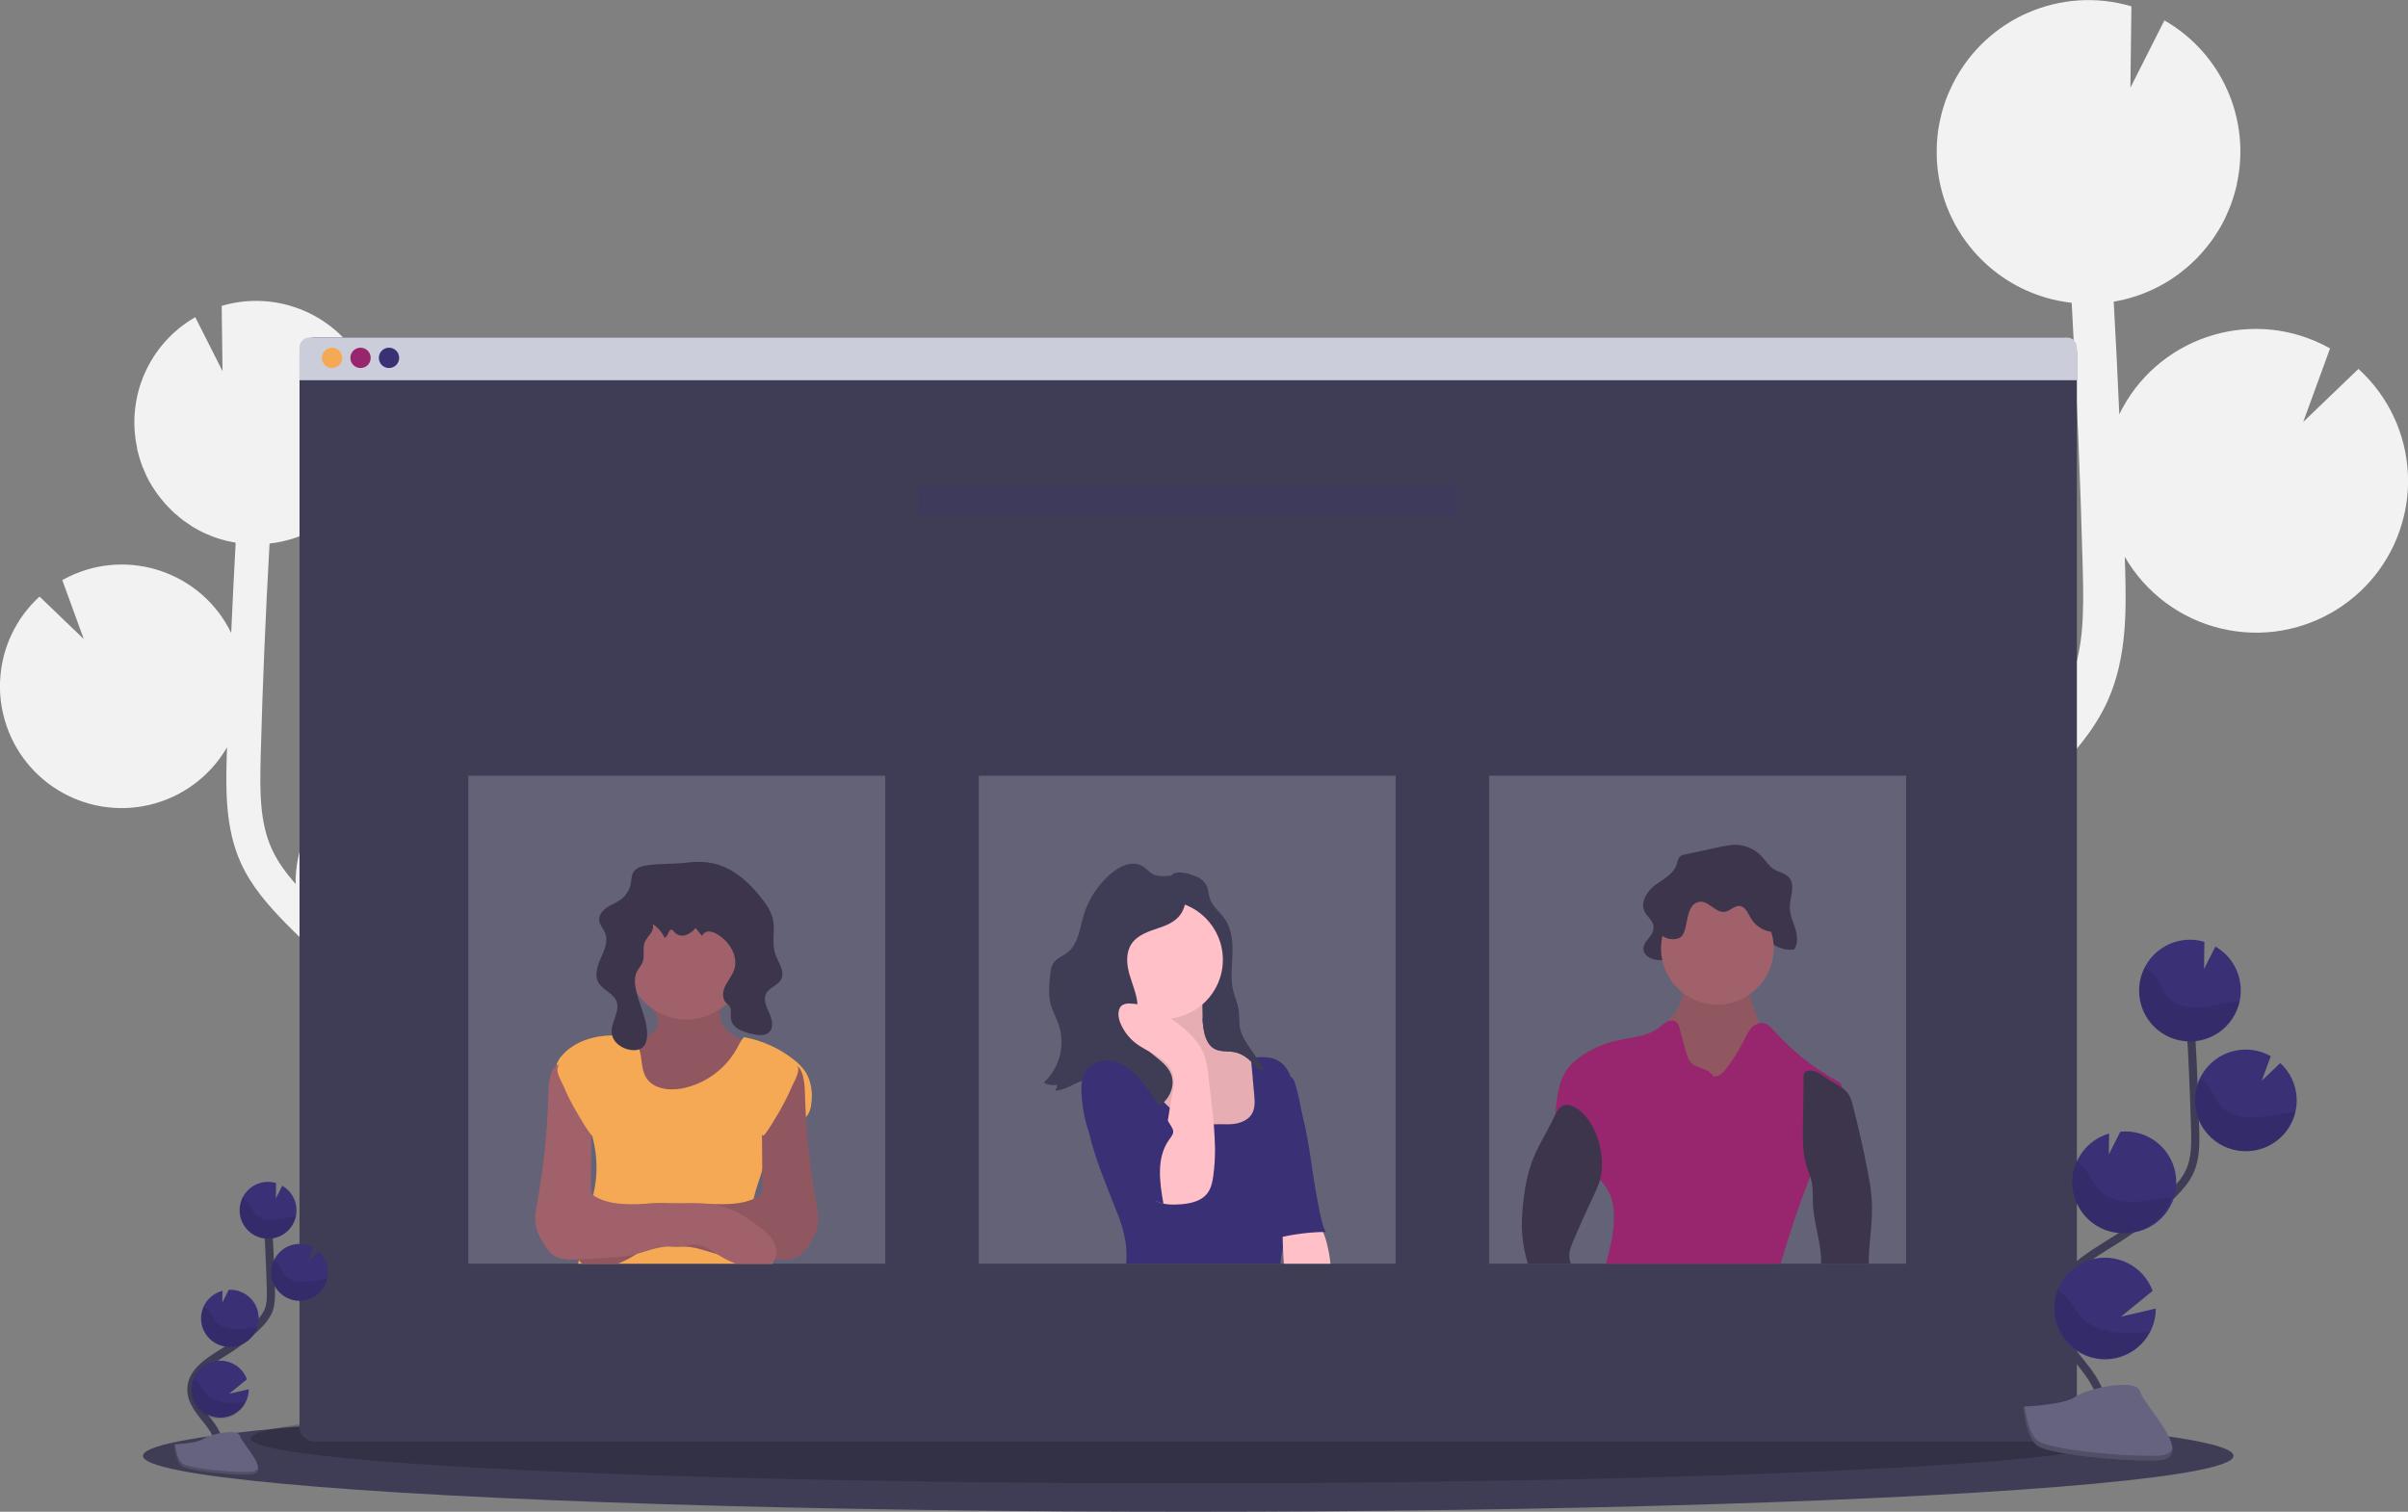 <?xml version="1.0" encoding="utf-8"?>
<!-- Generator: Adobe Illustrator 16.0.3, SVG Export Plug-In . SVG Version: 6.00 Build 0)  -->
<!DOCTYPE svg PUBLIC "-//W3C//DTD SVG 1.1//EN" "http://www.w3.org/Graphics/SVG/1.1/DTD/svg11.dtd">
<svg version="1.1" id="f5754dbe-bb36-43e2-9e63-0bb9c441defe"
	 xmlns="http://www.w3.org/2000/svg" xmlns:xlink="http://www.w3.org/1999/xlink" x="0px" y="0px" width="1184.11px"
	 height="743.5px" viewBox="0 0 1184.11 743.5" enable-background="new 0 0 1184.11 743.5" xml:space="preserve">
<rect x="0" y="0" width="1184.11" height="743.5" fill="#808080" stroke="none"/>
<title>team page</title>
<path fill="#F2F2F2" d="M223.42,498.27l-6.29-3.91c-0.6-0.37-1.19-0.77-1.79-1.149c32.582-5.605,54.45-36.562,48.845-69.143
	c-3.915-22.755-20.567-41.229-42.794-47.478l0.31,24.66l-13.55-26.83h-0.17c-33.018-1.533-61.031,23.982-62.58,57
	c-0.06,1.149,0,2.27,0,3.399c-4.71-5.38-9-11.149-11.83-17.47c-5.73-12.79-5.84-27.28-5.39-44.9c0.9-34.899,2.41-70.08,4.37-105.14
	c29.229-3.254,51.764-27.263,53.16-56.64c0.08-1.83,0.05-3.63,0-5.431c0-0.449,0-0.89-0.07-1.34c-0.12-1.739-0.28-3.46-0.55-5.16
	c0-0.279-0.1-0.55-0.15-0.819c-0.24-1.44-0.54-2.86-0.88-4.26c-0.13-0.53-0.26-1.051-0.4-1.57c-0.42-1.53-0.88-3-1.42-4.521
	c-0.18-0.489-0.38-1-0.58-1.46c-0.42-1.09-0.88-2.17-1.37-3.229c-0.26-0.561-0.51-1.12-0.78-1.67c-0.08-0.141-0.13-0.29-0.21-0.431
	l0,0c-13.042-25.742-42.597-38.51-70.28-30.359l0.4,32.1L96.02,156c-22.595,12.95-34.158,39.077-28.55,64.51h-0.12
	c0.09,0.43,0.22,0.84,0.32,1.26c0.19,0.79,0.39,1.57,0.61,2.351c0.29,1,0.6,2,0.93,3c0.25,0.739,0.49,1.47,0.77,2.199
	c0.41,1.061,0.87,2.091,1.33,3.12c0.27,0.601,0.51,1.221,0.8,1.811c0.76,1.546,1.587,3.057,2.48,4.529c0.31,0.521,0.66,1,1,1.511
	c0.64,1,1.28,2,2,2.93c0.43,0.59,0.89,1.16,1.34,1.73c0.66,0.829,1.33,1.649,2,2.439c0.49,0.57,1,1.12,1.51,1.66
	c0.74,0.78,1.49,1.53,2.27,2.26c0.52,0.49,1,1,1.57,1.46c0.88,0.79,1.8,1.53,2.73,2.26c0.47,0.37,0.93,0.75,1.41,1.11
	c1.42,1,2.88,2,4.39,3c0.28,0.17,0.59,0.311,0.87,0.48c1.27,0.739,2.55,1.449,3.87,2.09c0.57,0.279,1.15,0.529,1.73,0.79
	c1.08,0.479,2.17,0.95,3.29,1.38l2,0.7c1.1,0.37,2.22,0.72,3.35,1c0.66,0.18,1.33,0.37,2,0.529c1.22,0.29,2.47,0.53,3.73,0.75
	l0.24,0.051c-0.82,14.793-1.553,29.59-2.2,44.39c-14.459-29.712-50.266-42.077-79.978-27.618c-1.046,0.51-2.077,1.049-3.092,1.618
	l10.58,29l-21.77-20.9C7.742,304.068,0.771,318.942,0.05,334.75c-0.278,5.54,0.234,11.093,1.52,16.489
	c7.544,32.177,39.744,52.145,71.92,44.601c16.073-3.769,29.875-14.01,38.14-28.301c0,1.5-0.1,3-0.14,4.511
	c-0.4,15.54-0.9,34.88,6.85,52.149c5.25,11.7,13.69,21.21,22,29.73c5.43,5.54,11.06,10.91,16.83,16.1
	c5.681,7.626,13.091,13.796,21.62,18c9.48,7.3,19.3,14.17,29.45,20.51l6.34,3.94c5.7,3.53,11.54,7.16,17.26,10.93
	c-1-0.1-2-0.21-3-0.26c-26.041-1.213-49.875,14.558-58.94,39l37.4,30.43l-41.14-9.54c0.062,33.077,26.925,59.84,60.001,59.778
	c8.965-0.017,17.812-2.046,25.888-5.938l-2.78,3.449c-1.84,2.287-3.657,4.561-5.45,6.82c-24.34,30.83-31.11,60.09-19.06,82.4
	l14.66-7.91c-11.73-21.72,5.91-49.521,17.47-64.16c1.76-2.22,3.546-4.453,5.36-6.7c15.55-19.319,33.17-41.22,32.74-68.08
	C294.31,542.21,255.05,517.85,223.42,498.27z"/>
<path fill="#F2F2F2" d="M905.36,437.01l7.84-4.88c0.75-0.471,1.48-1,2.23-1.44c-34.563-5.919-60.354-35.084-62-70.11
	c-0.568-11.684,1.643-23.335,6.449-34c9.078-20.225,26.66-35.381,48-41.379l-0.389,30.77l16.91-33.47h0.199
	c41.203-1.917,76.164,29.926,78.09,71.13c0.07,1.43,0,2.83,0,4.239c5.891-6.71,11.23-13.909,14.76-21.79
	c7.16-16,7.301-34,6.73-55.999c-1.121-43.551-3-87.431-5.449-131.17c-36.471-4.059-64.584-34.017-66.32-70.671
	c-0.1-2.279-0.07-4.529,0-6.77c0-0.56,0.029-1.12,0.09-1.68c0.139-2.17,0.35-4.32,0.67-6.431c0.049-0.35,0.141-0.689,0.189-1
	c0.307-1.8,0.678-3.573,1.109-5.319c0.16-0.65,0.32-1.311,0.49-2c0.531-1.9,1.1-3.79,1.771-5.63c0.219-0.62,0.479-1.21,0.719-1.82
	c0.541-1.37,1.109-2.71,1.721-4c0.32-0.69,0.629-1.39,1-2.08c0.08-0.17,0.16-0.36,0.25-0.53l0,0
	c16.256-32.13,53.145-48.062,87.68-37.87l-0.5,40l16.721-33.08c28.197,16.148,42.623,48.752,35.609,80.48h0.09
	c-0.119,0.53-0.291,1-0.41,1.57c-0.24,1-0.49,2-0.76,2.93c-0.35,1.25-0.75,2.47-1.16,3.69c-0.311,0.92-0.609,1.84-1,2.75
	c-0.51,1.319-1.08,2.609-1.66,3.89c-0.34,0.75-0.641,1.52-1,2.26c-0.949,1.93-2,3.82-3.09,5.65c-0.381,0.649-0.82,1.26-1.23,1.89
	c-0.799,1.24-1.609,2.46-2.48,3.65c-0.539,0.739-1.109,1.439-1.67,2.16c-0.818,1-1.648,2.06-2.529,3.05
	c-0.607,0.666-1.236,1.356-1.891,2.069c-0.91,1-1.859,1.9-2.818,2.811c-0.65,0.62-1.291,1.24-2,1.83c-1.111,1-2.25,1.899-3.422,2.81
	c-0.578,0.46-1.148,0.95-1.75,1.391c-1.77,1.3-3.59,2.54-5.479,3.689c-0.35,0.21-0.73,0.39-1.09,0.601
	c-1.574,0.933-3.18,1.803-4.82,2.609c-0.711,0.351-1.439,0.65-2.16,1c-1.35,0.61-2.711,1.19-4.1,1.72
	c-0.82,0.311-1.641,0.601-2.461,0.881c-1.379,0.47-2.77,0.89-4.18,1.279c-0.83,0.23-1.66,0.46-2.51,0.67
	c-1.529,0.36-3.08,0.66-4.65,0.931l-0.311,0.06c1.041,18.46,1.957,36.924,2.75,55.39c18.037-37.055,62.697-52.472,99.752-34.436
	c1.316,0.641,2.613,1.319,3.889,2.036l-13.189,36.16l27.15-26.07c14.617,13.269,23.361,31.802,24.309,51.521
	c0.35,6.911-0.287,13.837-1.889,20.569c-9.41,40.146-49.582,65.063-89.729,55.652c-20.057-4.701-37.279-17.479-47.592-35.313
	c0,1.87,0.129,3.761,0.18,5.631c0.5,19.39,1.119,43.52-8.539,65.06c-6.551,14.609-17.092,26.46-27.512,37.09
	c-6.779,6.92-13.779,13.616-21,20.09c-7.096,9.509-16.35,17.196-27,22.43c-11.83,9.11-24.08,17.681-36.738,25.601l-7.91,4.91
	c-7.111,4.399-14.391,8.93-21.541,13.63c1.26-0.12,2.5-0.261,3.781-0.32c32.463-1.499,62.172,18.156,73.488,48.62l-46.66,38
	l51.33-11.891c-0.057,41.272-33.563,74.684-74.834,74.625c-11.164-0.016-22.182-2.532-32.246-7.364
	c1.16,1.439,2.311,2.88,3.471,4.31c2.291,2.851,4.58,5.69,6.811,8.51c30.359,38.45,38.811,75,23.77,102.801l-18.279-9.87
	c14.629-27.101-7.381-61.78-21.811-80c-2.189-2.771-4.43-5.561-6.68-8.36c-19.4-24.1-41.391-51.42-40.85-84.93
	C816.911,491.82,865.95,461.43,905.36,437.01z"/>
<ellipse fill="#3F3D56" cx="584.3" cy="716" rx="514" ry="27.5"/>
<ellipse opacity="0.2" enable-background="new    " cx="583.3" cy="707.5" rx="460" ry="22"/>
<path fill="#3F3D56" d="M1021.29,173.21v528.54c0,3.981-3.229,7.21-7.209,7.21l0,0H154.49c-3.977,0-7.2-3.224-7.2-7.2
	c0-0.004,0-0.007,0-0.01V173.21c-0.005-3.977,3.213-7.205,7.19-7.21c0.003,0,0.007,0,0.01,0h859.559
	c3.982-0.017,7.225,3.197,7.24,7.18C1021.29,173.19,1021.29,173.2,1021.29,173.21z"/>
<path fill="#CBCEDA" d="M1021.29,170.81V187h-874v-16.19c0-2.656,2.153-4.81,4.81-4.81h864.379
	C1019.137,166,1021.29,168.154,1021.29,170.81L1021.29,170.81z"/>
<circle fill="#F5A954" cx="163.29" cy="176" r="5"/>
<circle fill="#97266E" cx="177.29" cy="176" r="5"/>
<circle fill="#3A3076" cx="191.29" cy="176" r="5"/>
<rect x="451.3" y="239.5" opacity="0.2" fill="#3A3076" enable-background="new    " width="266" height="14"/>
<rect x="230.3" y="381.5" opacity="0.2" fill="#F6F6F6" enable-background="new    " width="205" height="240"/>
<rect x="481.3" y="381.5" opacity="0.2" fill="#F6F6F6" enable-background="new    " width="205" height="240"/>
<rect x="732.299" y="381.5" opacity="0.2" fill="#F6F6F6" enable-background="new    " width="205" height="240"/>
<path fill="#A0616A" d="M323.63,503.48c-0.61,3.61-4.18,5.88-7.55,7.29s-7.14,2.58-9.3,5.53c-2.91,4-1.69,9.729,1,13.88
	c3.05,4.76,7.67,8.27,12.19,11.67c1.958,1.658,4.192,2.961,6.6,3.85c1.835,0.471,3.728,0.673,5.62,0.601
	c6.093-0.003,12.174-0.548,18.17-1.63c7.69-1.4,15.91-4.2,20-10.881c3.32-5.47,3.11-12.3,2.79-18.699
	c-3.62-0.311-6.86-2.28-9.94-4.19c-3.64-2.26-7.57-4.89-8.75-9c-1.24-4.31,0.74-9.63-2.21-13c-2-2.28-5.39-2.55-8.41-2.63
	c-4.1-0.106-8.196-0.163-12.29-0.17c-2.82,0-9.12-1.18-11.44,0.7C315.84,490.21,324.4,498.9,323.63,503.48z"/>
<path opacity="0.1" enable-background="new    " d="M323.63,503.48c-0.61,3.61-4.18,5.88-7.55,7.29s-7.14,2.58-9.3,5.53
	c-2.91,4-1.69,9.729,1,13.88c3.05,4.76,7.67,8.27,12.19,11.67c1.958,1.658,4.192,2.961,6.6,3.85c1.835,0.471,3.728,0.673,5.62,0.601
	c6.093-0.003,12.174-0.548,18.17-1.63c7.69-1.4,15.91-4.2,20-10.881c3.32-5.47,3.11-12.3,2.79-18.699
	c-3.62-0.311-6.86-2.28-9.94-4.19c-3.64-2.26-7.57-4.89-8.75-9c-1.24-4.31,0.74-9.63-2.21-13c-2-2.28-5.39-2.55-8.41-2.63
	c-4.1-0.106-8.196-0.163-12.29-0.17c-2.82,0-9.12-1.18-11.44,0.7C315.84,490.21,324.4,498.9,323.63,503.48z"/>
<circle fill="#A0616A" cx="337.6" cy="472.09" r="29.33"/>
<path fill="#F5A954" d="M398.89,543.27c-0.193,1.764-0.755,3.468-1.65,5c-0.267,0.412-0.567,0.8-0.9,1.16c-1.65,1.81-4,3-6.13,4.27
	c-6,3.65-12.73,8.4-13.85,15.351c-0.369,2.162-0.874,4.3-1.51,6.399c-1.4,4.761-3.23,9.44-4.3,14.2
	c-0.666,2.759-0.965,5.593-0.89,8.43c0.034,0.888,0.114,1.771,0.24,2.65c0.95,6.74,4.41,12.79,8.48,18.54
	c0.44,0.62,0.88,1.24,1.33,1.85l0.29,0.391h-95.74c0.16-0.61,0.32-1.21,0.47-1.82c0.019-0.095,0.042-0.188,0.07-0.28
	c0.95-3.81,1.78-7.64,2.36-11.5c0.542-3.428,0.839-6.89,0.89-10.359c0-3,0.66-6.32,3.17-8c0.17-0.61,0.33-1.23,0.49-1.841
	c2.214-9.082,2.166-18.569-0.14-27.63c-0.14-0.56-0.3-1.12-0.45-1.68c-0.07-0.25-0.15-0.5-0.22-0.75
	c-0.845-2.665-1.552-5.372-2.12-8.11c-0.59-3.27-0.72-6.75-2.46-9.569c-1.74-2.82-4.77-4.47-7.46-6.38
	c-1.321-0.9-2.509-1.98-3.53-3.21l0,0c-1.114-1.288-1.78-2.902-1.9-4.601c-0.019-0.502,0.018-1.006,0.11-1.5
	c0.495-2.063,1.55-3.949,3.05-5.45c6.08-6.689,15.37-9.5,24.5-9.62l0,0c1.41,0,2.81,0,4.2,0.12c1.626,0.026,3.229,0.387,4.71,1.061
	c0.914,0.47,1.715,1.132,2.35,1.939c0.895,1.126,1.572,2.407,2,3.78c0.359,1.103,0.627,2.233,0.8,3.38
	c0.56,3.57,0.68,7.37,2.56,10.45c3.41,5.58,11.18,6.6,17.6,5.39c11.602-2.278,21.584-9.61,27.23-20c0.598-1.246,1.266-2.458,2-3.63
	c0.389-0.588,0.846-1.128,1.36-1.609c8.895,1.638,17.258,5.412,24.37,11c2.229,1.684,4.18,3.709,5.78,6
	C399.05,531.829,399.73,537.75,398.89,543.27z"/>
<path fill="#A0616A" d="M401.89,603.659c-0.81,2.794-2.048,5.445-3.67,7.86c-1.07,2.051-2.507,3.888-4.24,5.42
	c-3.55,2.79-8.46,2.73-13,2.47h-0.36l-2.25-0.13l-12.91-0.77c-3.421-0.123-6.83-0.487-10.2-1.091c-0.9-0.18-1.79-0.399-2.68-0.64
	c-5-1.34-9.89-3.34-15.06-3.63c-1.5-0.09-3,0-4.53,0h-0.42c-1.003,0-2.005-0.066-3-0.2c-1.64-0.24-3.25-0.76-4.92-0.84
	c-4.28-0.22-8.06,2.35-11.71,4.689l-1,0.62c-2.611,1.654-5.386,3.035-8.28,4.12h-17.34c-0.293-0.223-0.564-0.475-0.81-0.75
	c-0.297-0.328-0.559-0.687-0.78-1.069c-0.05-0.091-0.1-0.181-0.14-0.271c-1.14-2.443-1.14-5.267,0-7.71
	c0.646-1.388,1.499-2.669,2.53-3.8c1.136-1.233,2.359-2.383,3.66-3.44c6.74-5.62,14.49-10.359,23.11-12
	c0.6-0.109,1.21-0.21,1.81-0.29c4.314-0.494,8.662-0.639,13-0.43l4.07,0.08l17.05,0.35h0.47c6.85,0.13,14.05,0.181,20.24-2.55
	c0.788-0.352,1.556-0.745,2.3-1.18c0.635-0.322,1.182-0.796,1.59-1.38c0.398-0.806,0.562-1.707,0.47-2.601l-0.06-9l-0.12-17.35l0,0
	c0-4.26-0.027-8.517-0.08-12.771c-0.343-2.671,0.561-5.351,2.45-7.27c2.49-3.13,8.56-14.18,12.86-14.36
	c0.763-0.043,1.52,0.168,2.15,0.601l0,0c3.66,2.439,3.68,11.689,3.77,14.81c0.1,3.446,0.25,6.89,0.45,10.33
	c0.82,14.088,2.49,28.113,5,42C402.05,595.48,402.85,599.659,401.89,603.659z"/>
<path opacity="0.1" enable-background="new    " d="M401.89,603.659c-0.81,2.794-2.048,5.445-3.67,7.86
	c-1.07,2.051-2.507,3.888-4.24,5.42c-3.55,2.79-8.46,2.73-13,2.47h-0.36l-2.25-0.13l-12.91-0.77c-3.421-0.123-6.83-0.487-10.2-1.091
	c-0.9-0.18-1.79-0.399-2.68-0.64c-5-1.34-9.89-3.34-15.06-3.63c-1.5-0.09-3,0-4.53,0h-0.42c-1.003,0-2.005-0.066-3-0.2
	c-1.64-0.24-3.25-0.76-4.92-0.84c-4.28-0.22-8.06,2.35-11.71,4.689l-1,0.62c-2.611,1.654-5.386,3.035-8.28,4.12h-17.34
	c-0.293-0.223-0.564-0.475-0.81-0.75c-0.297-0.328-0.559-0.687-0.78-1.069c-0.05-0.091-0.1-0.181-0.14-0.271
	c-1.14-2.443-1.14-5.267,0-7.71c0.646-1.388,1.499-2.669,2.53-3.8c1.136-1.233,2.359-2.383,3.66-3.44
	c6.74-5.62,14.49-10.359,23.11-12c0.6-0.109,1.21-0.21,1.81-0.29c4.314-0.494,8.662-0.639,13-0.43l4.07,0.08l17.05,0.35h0.47
	c6.85,0.13,14.05,0.181,20.24-2.55c0.788-0.352,1.556-0.745,2.3-1.18c0.635-0.322,1.182-0.796,1.59-1.38
	c0.398-0.806,0.562-1.707,0.47-2.601l-0.06-9l-0.12-17.35l0,0c0-4.26-0.027-8.517-0.08-12.771c-0.343-2.671,0.561-5.351,2.45-7.27
	c2.49-3.13,8.56-14.18,12.86-14.36c0.763-0.043,1.52,0.168,2.15,0.601l0,0c3.66,2.439,3.68,11.689,3.77,14.81
	c0.1,3.446,0.25,6.89,0.45,10.33c0.82,14.088,2.49,28.113,5,42C402.05,595.48,402.85,599.659,401.89,603.659z"/>
<path fill="#3C354C" d="M318.28,425.579c-2.54,0.381-5.35,1.061-6.73,3.221c-1.08,1.68-1,3.81-1.37,5.77
	c-0.598,3.146-2.354,5.955-4.92,7.87c-2.1,1.55-4.64,2.42-6.81,3.87c-2.17,1.45-4.09,3.82-3.8,6.42c0.25,2.271,2.06,4,2.91,6.14
	c1.57,3.9-0.28,8.25-2,12.091c-1.72,3.84-3.34,8.359-1.37,12.069c2.09,3.91,7.48,5.391,9,9.54c1.89,5-3,10.33-2.37,15.66
	c0.54,4.38,4.86,7.51,9.23,8.15c2.09,0.3,4.41,0.09,6-1.301c1.59-1.39,2.09-3.659,2.16-5.77c0.27-8.14-4.36-15.61-5.71-23.65
	c-0.44-2.649-0.5-5.489,0.73-7.88c0.78-1.51,2-2.75,2.68-4.32c1.35-3.27-0.18-7.22,1.27-10.449c0.822-1.416,1.769-2.754,2.83-4
	c0.93-1.351,1.55-3.141,0.82-4.61c2.584,1.644,4.648,3.988,5.95,6.76c1.89-0.38,1.84-4.439,3.69-3.859
	c0.52,0.17,0.82,0.72,1.16,1.149c1.39,1.55,3.568,2.124,5.54,1.46c1.924-0.688,3.615-1.905,4.88-3.51l3.16,3.92
	c0.586-1.384,1.968-2.261,3.47-2.2c1.467,0.101,2.881,0.587,4.1,1.41c6,3.59,10.5,10.94,8.2,17.54c-1,2.82-3,5.13-4.34,7.811
	c-1.34,2.68-1.68,6.279,0.46,8.359c0.44,0.44,1,0.78,1.38,1.26c1.57,1.851,0.58,4.671,1.05,7c0.83,4.29,5.89,6,10.15,7
	c3,0.681,6.57,1.19,8.67-1c2.3-2.399,1.27-6.329-0.12-9.35c-1.39-3.02-3-6.51-1.51-9.47c1.49-2.96,5.86-4,7.43-7.09
	c2-3.931-1.53-8.24-2.94-12.42c-1.93-5.721,0.22-12.141-1.36-18c-0.958-2.957-2.457-5.711-4.42-8.12
	c-4.67-6.28-10.27-12.05-17.21-15.69c-6.56-3.439-13.17-4-20.4-3.13C331.33,425.05,324.79,424.61,318.28,425.579z"/>
<path fill="#F5A954" d="M375.28,558.49c-0.59-0.344-1.008-0.921-1.15-1.59c-2.22-6.24-4.3-12.523-6.24-18.85
	c-0.441-1.114-0.603-2.319-0.47-3.511c0.452-1.486,1.397-2.773,2.68-3.649c3.285-2.709,6.981-4.877,10.95-6.42
	c2.88-1.13,7.13-3.141,10-1.311c3.56,2.271-0.24,8-1.54,11c-1.763,4.114-3.766,8.121-6,12
	C382.83,547.36,376.19,558.85,375.28,558.49z"/>
<path fill="#A0616A" d="M380.99,619.409c-0.251,0.488-0.567,0.938-0.94,1.341c-0.109,0.129-0.23,0.25-0.36,0.359
	c-0.141,0.141-0.291,0.271-0.45,0.391h-17.39c-2.894-1.086-5.669-2.467-8.28-4.12l-1-0.62c-3.65-2.34-7.43-4.91-11.71-4.69
	c-1.67,0.08-3.28,0.601-4.92,0.84c-0.995,0.134-1.997,0.2-3,0.2h-0.42c-1.51,0-3-0.07-4.53,0c-5.17,0.29-10.05,2.29-15.06,3.63
	c-0.89,0.24-1.78,0.46-2.68,0.641c-3.37,0.603-6.779,0.967-10.2,1.09l-15.16,0.899h-0.36c-4.53,0.261-9.44,0.32-13-2.47
	c-1.732-1.532-3.169-3.369-4.24-5.42c-1.622-2.415-2.86-5.066-3.67-7.859c-1-4-0.16-8.181,0.57-12.23
	c3.112-17.287,4.928-34.782,5.43-52.34c0.09-3.13,0.11-12.41,3.79-14.82c0.414-0.287,0.89-0.472,1.39-0.54l0,0
	c0.246-0.025,0.494-0.025,0.74,0c4.3,0.181,10.37,11.23,12.86,14.36c1.89,1.919,2.793,4.599,2.45,7.27
	c0,4.107-0.027,8.221-0.08,12.341c0,0.189,0,0.38,0,0.56c-0.047,8.76-0.104,17.517-0.17,26.271c-0.091,0.894,0.072,1.794,0.47,2.6
	c0.143,0.233,0.317,0.446,0.52,0.63c0.331,0.284,0.689,0.536,1.07,0.75c6.65,3.92,14.82,3.88,22.54,3.729h0.47l17.05-0.35l4.07-0.08
	c4.338-0.208,8.686-0.064,13,0.43c0.6,0.08,1.21,0.181,1.81,0.29c6.623,1.406,12.865,4.224,18.3,8.261
	c1.667,1.18,3.287,2.426,4.86,3.739c2.46,2,4.88,4.32,6.19,7.24C382.093,614.159,382.108,616.969,380.99,619.409z"/>
<path fill="#F5A954" d="M291.33,558.49c0.588-0.347,1.005-0.923,1.15-1.59c2.22-6.24,4.3-12.523,6.24-18.85
	c0.433-1.116,0.591-2.32,0.46-3.511c-0.452-1.486-1.397-2.773-2.68-3.649c-3.279-2.712-6.973-4.88-10.94-6.42
	c-2.88-1.13-7.12-3.141-10-1.311c-3.56,2.271,0.23,8,1.54,11c1.758,4.116,3.762,8.124,6,12
	C283.78,547.36,290.42,558.85,291.33,558.49z"/>
<path fill="#3C354C" d="M832.379,444.98c5.951-1.45,10.57,8.4,16.561,7.229c3.291-0.64,5.83-4.539,9.16-4.25
	c3.789,0.33,5.41,5.511,7.35,9.301c3.371,6.56,10.18,10.529,16.74,9.739c2.061-2.72,1.67-6.899,0.619-10.3
	c-1.049-3.399-2.648-6.7-2.689-10.319c-0.049-4.79,2.58-10.091,0.201-14c-1.83-3-5.57-3.24-8.32-5.091
	c-2.15-1.439-3.66-3.85-5.461-5.819c-2.889-3.222-6.838-5.297-11.129-5.851c-3.541-0.399-7.102,0.36-10.602,1.12l-16.359,3.54
	c-0.951,0.111-1.844,0.521-2.549,1.17c-0.666,1.014-1.115,2.154-1.32,3.351c-1.551,5.08-6.41,7.46-10.381,10.279
	c-3.971,2.82-7.74,8.4-5.549,13.15c1.238,2.69,4.158,4.35,4.469,7.37c0.27,2.7-1.68,4.91-3.27,6.91c-6.75,8.46,8.379,12.859,12,7.12
	C825.879,463.31,823.87,447.06,832.379,444.98z"/>
<path fill="#A0616A" d="M823.731,498.19c-1.422,1.85-3.271,3.39-4.41,5.43c-1.432,2.919-1.668,6.28-0.66,9.37
	c1.025,3.048,2.463,5.94,4.27,8.601c2.072,3.634,4.592,6.993,7.5,10c2.926,3.036,6.813,4.965,11,5.46
	c4.449,0.33,8.75-1.511,12.779-3.44c1.721-0.686,3.287-1.705,4.611-3c0.963-1.226,1.719-2.6,2.24-4.07l3.469-8.31
	c0.977-2.018,1.65-4.167,2-6.38c0.359-3.45-0.84-6.86-2-10.13l-6.35-17.47c-0.266-1.002-0.789-1.916-1.52-2.65
	c-0.695-0.505-1.496-0.847-2.34-1c-4.021-1.04-8.129-1.71-12.271-2c-3.08-0.21-10.068-1.3-12.76,0.439
	c-2.469,1.61-1.439,5.711-1.73,8.36C827.299,491.28,825.973,495.013,823.731,498.19z"/>
<path opacity="0.1" enable-background="new    " d="M823.731,498.19c-1.422,1.85-3.271,3.39-4.41,5.43
	c-1.432,2.919-1.668,6.28-0.66,9.37c1.025,3.048,2.463,5.94,4.27,8.601c2.072,3.634,4.592,6.993,7.5,10
	c2.926,3.036,6.813,4.965,11,5.46c4.449,0.33,8.75-1.511,12.779-3.44c1.721-0.686,3.287-1.705,4.611-3
	c0.963-1.226,1.719-2.6,2.24-4.07l3.469-8.31c0.977-2.018,1.65-4.167,2-6.38c0.359-3.45-0.84-6.86-2-10.13l-6.35-17.47
	c-0.266-1.002-0.789-1.916-1.52-2.65c-0.695-0.505-1.496-0.847-2.34-1c-4.021-1.04-8.129-1.71-12.271-2
	c-3.08-0.21-10.068-1.3-12.76,0.439c-2.469,1.61-1.439,5.711-1.73,8.36C827.299,491.28,825.973,495.013,823.731,498.19z"/>
<circle fill="#A0616A" cx="844.51" cy="466.38" r="27.7"/>
<path fill="#97266E" d="M905.889,535.55c0.061,7.64-2.869,15-5.898,22c-3.031,7-6.881,13.909-9.84,21.1
	c-0.24,0.58-0.471,1.17-0.701,1.76c-5.094,13.16-9.6,26.523-13.52,40.091l-0.291,1h-85.898c3.92-15,7.279-30-2.121-40.351
	c-0.289-0.32-0.58-0.649-0.859-1c-6.15-7.41-8.91-17.52-16.221-23.82c-1.68-1.449-3.629-2.729-4.67-4.699
	c-0.598-1.212-0.898-2.549-0.879-3.9c-0.008-1.19,0.066-2.38,0.219-3.56c0.721-6.5,1.65-13.32,5.57-18.561
	c1.791-2.291,3.934-4.282,6.35-5.9c5.34-3.752,11.354-6.438,17.711-7.909c7.16-1.641,15.061-1.88,20.9-6.351
	c1.229-1.133,2.568-2.138,4-3l0.398-0.17c1.41-0.666,3.074-0.488,4.311,0.46c0.756,0.843,1.256,1.884,1.439,3
	c1.061,3.88,2.125,7.761,3.191,11.641c0.361,1.918,1.188,3.718,2.41,5.239c2.83,2.94,8.24,2.591,10.439,6
	c1.32,2.07,4.789-0.34,6.301-2.26c3.66-4.637,6.828-9.645,9.449-14.939c0.885-2.1,2.063-4.063,3.5-5.83
	c1.033-1.139,2.373-1.951,3.859-2.34c0.727-0.18,1.484-0.2,2.221-0.061c2.16,0.44,3.74,2.22,5.209,3.86
	c8.797,9.823,19.189,18.09,30.74,24.45c0.916,0.387,1.697,1.033,2.25,1.859c0.242,0.503,0.371,1.053,0.381,1.61
	C905.879,535.18,905.889,535.369,905.889,535.55z"/>
<path fill="#3C354C" d="M835.37,443.57c4.631-1,8.221,5.65,12.881,4.86c2.559-0.42,4.539-3,7.119-2.851
	c2.951,0.221,4.211,3.7,5.721,6.24c2.74,4.472,7.775,7.009,13,6.55c1.6-1.83,1.299-4.63,0.48-6.92c-0.82-2.29-2.07-4.51-2.102-6.93
	c0-3.23,2-6.79,0.16-9.42c-1.42-2-4.33-2.18-6.469-3.42c-1.67-1-2.84-2.59-4.25-3.91c-2.373-2.226-5.414-3.607-8.65-3.93
	c-2.768-0.14-5.543,0.113-8.24,0.75l-12.721,2.38c-0.729,0.06-1.422,0.331-2,0.78c-0.498,0.664-0.84,1.434-1,2.25
	c-1.209,3.42-5,5-8.068,6.909c-3.07,1.91-6,5.65-4.32,8.841c1,1.81,3.229,2.92,3.469,5c0.221,1.81-1.299,3.3-2.539,4.64
	c-5.24,5.68,6.52,8.64,9.35,4.78C830.321,455.89,828.75,444.97,835.37,443.57z"/>
<path fill="#3C354C" d="M918.889,621.5H895.5c0.379-9.58-3.52-19.311-4-29.08c-0.18-3.67,0.129-7.4-0.611-11
	c-0.193-0.938-0.443-1.863-0.75-2.771c-0.59-1.85-1.309-3.67-1.869-5.53c-1.859-6.21-1.789-12.81-1.699-19.29
	c0.105-7.153,0.219-14.3,0.34-21.439c0-1.86-0.551-4.601,1.139-5.38c3.811-1.761,7.771,1.729,11.271,4c2.1,1.399,4.5,2.5,6.539,4
	c1.215,0.837,2.27,1.887,3.109,3.1c0.986,1.669,1.686,3.49,2.07,5.39c2.834,10.82,5.301,21.73,7.4,32.73c1,4.781,1.668,9.626,2,14.5
	C921.049,600.97,918.92,611.3,918.889,621.5z"/>
<path fill="#3C354C" d="M773.61,610.36c-1,2.44-2.08,5-1.93,7.66c0.09,1.193,0.359,2.367,0.801,3.479H751.29
	c-1.063-3.604-1.865-7.28-2.4-11c-1-7.239-0.449-14.609,0.49-21.869c0.631-5.639,1.861-11.193,3.67-16.57
	c2.461-6.89,6.352-13.13,9.66-19.61c0.781-1.51,1.49-3.21,2.32-4.71c1.779-3.29,4.08-5.71,8.66-3.5
	c11.391,5.49,16.279,24.72,13.109,35.92c0.006,0.03,0.006,0.061,0,0.091c-0.902,2.843-2.031,5.608-3.379,8.27
	C779.981,595.733,776.709,603.013,773.61,610.36z"/>
<path fill="#3F3D56" d="M587.99,430.98c2.268,0.827,4.165,2.438,5.35,4.54c0.91,1.89,0.879,4.1,1.5,6.11
	c1.311,4.229,5.25,7,7.699,10.699c3.32,5,3.711,11.37,3.48,17.37s-1,12.12,0.5,17.95c0.711,2.84,1.92,5.54,2.41,8.43
	c0.59,3.5,0.1,7.16,1,10.601c0.789,3.13,2.641,5.87,4.459,8.53l7.781,11.369c-3.482-0.824-6.912-1.856-10.27-3.09
	c1.035,3.258,2.957,6.163,5.549,8.391l-5.619-6.801c-1.145-1.575-2.564-2.931-4.191-4c-2.059-1.17-4.5-1.35-6.818-1.829
	c-4.451-0.9-8.911-3.181-11.091-7.19c-2.909-5.34-1-12.05-2.67-17.91c-1.189-4.28-4.13-7.81-6.149-11.75
	c-4.59-8.93-4.311-19.46-5.75-29.399c-0.62-4.221-1.561-8.41-1.58-12.681c0-3.149,0.31-9.13,3.609-10.74
	C580.05,428.23,585.33,429.85,587.99,430.98z"/>
<path fill="#FFC1C7" d="M591.42,502.51c0.47,5.22,1.561,11.38,6.321,13.569c2.689,1.24,5.818,0.78,8.74,1.261
	c5.51,0.89,10,5.13,12.6,10.1s3.43,10.61,4,16.17c0.75,6.95,1,14.5-2.83,20.36c-3.09,4.75-8.43,7.64-13.9,9.109
	c-11.146,2.905-23.006,0.707-32.371-6c-4.529-3.29-8.27-7.529-11.909-11.77c-7.931-9.23-15.91-19.351-17.54-31.41
	c-0.19-1.37-0.17-3,1-3.84c0.774-0.437,1.667-0.615,2.55-0.51l7.6,0.14c1.931,0,4.11,0,5.42-1.45c1.311-1.45,1.23-3.27,1.181-5
	c-0.193-7.333-0.387-14.684-0.58-22.05c-0.116-0.779,0.062-1.574,0.5-2.23c0.483-0.437,1.1-0.7,1.75-0.75
	c4.189-0.71,8.569,0,12.67-1.14c3.899-1.07,10-5.55,12.89-0.95C591.93,489.97,591.05,498.07,591.42,502.51z"/>
<path opacity="0.1" enable-background="new    " d="M591.42,502.51c0.47,5.22,1.561,11.38,6.321,13.569
	c2.689,1.24,5.818,0.78,8.74,1.261c5.51,0.89,10,5.13,12.6,10.1s3.43,10.61,4,16.17c0.75,6.95,1,14.5-2.83,20.36
	c-3.09,4.75-8.43,7.64-13.9,9.109c-11.146,2.905-23.006,0.707-32.371-6c-4.529-3.29-8.27-7.529-11.909-11.77
	c-7.931-9.23-15.91-19.351-17.54-31.41c-0.19-1.37-0.17-3,1-3.84c0.774-0.437,1.667-0.615,2.55-0.51l7.6,0.14
	c1.931,0,4.11,0,5.42-1.45c1.311-1.45,1.23-3.27,1.181-5c-0.193-7.333-0.387-14.684-0.58-22.05c-0.116-0.779,0.062-1.574,0.5-2.23
	c0.483-0.437,1.1-0.7,1.75-0.75c4.189-0.71,8.569,0,12.67-1.14c3.899-1.07,10-5.55,12.89-0.95
	C591.93,489.97,591.05,498.07,591.42,502.51z"/>
<circle fill="#FFC1C7" cx="572.28" cy="472.03" r="29.05"/>
<path fill="#3A3076" d="M636.94,596.43c-0.199,1.187-0.475,2.359-0.83,3.51c-0.93,2.684-1.998,5.317-3.199,7.89
	c-0.461,1.07-0.891,2.141-1.26,3.24c-0.291,0.86-0.541,1.74-0.762,2.62c-0.219,0.88-0.479,2.07-0.658,3.12
	c-0.271,1.55-0.471,3.12-0.631,4.69h-75.81c0.325-3.837,0.182-7.699-0.43-11.5c-1.019-5.234-2.587-10.347-4.681-15.25
	c-4.83-12.381-10.229-25-13.199-37.91c0,0,0,0,0-0.051c-2.078-8.378-2.7-17.051-1.841-25.64c0.061-0.5,0.13-1,0.2-1.52
	c0.179-1.299,0.422-2.587,0.73-3.86c0.732-3.624,2.396-6.995,4.83-9.78c3.399-3.66,9.149-5.47,13.56-3.13
	c2.66,1.41,4.31,3.91,5.63,6.68c0.84,1.761,1.55,3.62,2.29,5.391c2.71,6.39,6.605,12.209,11.48,17.149
	c0.93,1,1.909,1.891,2.92,2.771c1.01,0.88,1.89,1.62,2.88,2.38c3.21,2.47,7.08,5.6,11.27,5.71c2.431,0.07,4.911,0,7.42,0
	c2.199,0,4.42-0.09,6.609,0c4.691,0.09,10-1.24,12.27-5.35c1.551-2.811,1.291-6.24,1-9.44c-0.229-2.5-0.459-5-0.699-7.51
	c0-0.13,0-0.26,0-0.39c-0.16-1.811-0.33-3.601-0.5-5.41l0,0c-0.08-0.87-0.16-1.75-0.25-2.62l0,0l-0.18-1.94
	c0.834-0.093,1.674-0.173,2.52-0.239c3.791-0.301,7.66-0.23,10.92,1.619c3.1,1.75,5,4.761,6.221,8.171
	c0.811,2.43,1.334,4.947,1.561,7.5c1.119,11.35-0.691,22.8-0.07,34.18C636.651,579.75,638.389,588.3,636.94,596.43z"/>
<path fill="#FFC1C7" d="M654.25,621.5h-22.93c-0.191-2.601-0.34-5.2-0.432-7.811c-0.08-1.8-0.139-3.61-0.17-5.41
	c-0.1-4.854-0.059-9.693,0.121-14.52c4.514,2.551,9.568,3.994,14.75,4.21c2.096,2.347,3.787,5.026,5,7.93
	c0.68,1.597,1.252,3.236,1.709,4.91c0.006,0.022,0.006,0.047,0,0.07C653.241,614.361,653.893,617.912,654.25,621.5z"/>
<path fill="#3A3076" d="M652.241,605.869c-8.674,0.085-17.305,1.227-25.701,3.4c-1.109-5.48-0.57-11.14,0-16.7l3.711-38.21
	c0.27-2.83-0.25-28.81,5.23-24.22c2,1.689,4.559,16.88,5.189,19.32c0.949,3.689,1.699,7.42,2.369,11.159
	c1.371,7.681,2.301,15.42,3.631,23.11C647.049,585.949,650.26,605.89,652.241,605.869z"/>
<path fill="#3F3D56" d="M583.35,435.09c0.041-0.908-0.166-1.811-0.6-2.61c-0.759-0.961-1.889-1.557-3.11-1.64
	c-4.189-0.65-8.79,1-12.58-0.88c-2-1-3.51-3-5.51-4.11c-4.72-2.67-10.68,0-14.859,3.46c-6.655,5.526-11.507,12.916-13.931,21.22
	c-1.859,6.42-2.609,13.931-7.93,18c-2.2,1.681-5,2.61-6.65,4.851c-1.239,1.72-1.529,3.93-1.76,6c-0.55,4.88-1,9.88,0.271,14.62
	c1,3.529,2.85,6.729,4,10.199c3.231,10.029,0.353,21.022-7.381,28.181c1.938,1.207,4.27,1.612,6.5,1.13
	c-0.043,1.024-0.368,2.018-0.939,2.87c6.8-0.221,12.71-6.841,19.36-5.391c5.079,1.101,7.909,6.34,11.699,9.9
	c4.88,4.59,12.46,6.51,18.59,3.79c6.131-2.721,9.851-10.46,7.25-16.641c-3-7-12.09-9.81-15.26-16.76
	c-2.45-5.39-0.63-11.67-1.16-17.56c-0.449-5.061-2.63-9.771-4-14.66c-1.369-4.89-1.8-10.48,1-14.74c2.94-4.52,8.57-6.28,13.69-8
	C581.57,452.6,583.79,446.75,583.35,435.09z"/>
<path fill="#FFC1C7" d="M576.21,539.53c0.83-4,1.65-8.37,0.19-12.24c-2.721-7.22-11.61-9.47-17.761-14.119
	c-3.563-2.705-6.3-6.353-7.899-10.53c-1.12-2.93-1.271-7,1.479-8.48c1.07-0.5,2.254-0.707,3.431-0.6
	c9.579,0.22,18.359,5.43,25.71,11.59c4.27,3.59,8.329,7.7,10.46,12.851c1.51,3.649,2,7.63,2.43,11.55l1.5,13
	c0.99,7.452,1.568,14.953,1.729,22.47c0.012,4.31-0.26,8.615-0.809,12.89c-0.381,3-1,6.16-2.73,8.65c-3.32,4.63-9.7,5.67-15.4,5.83
	c-2.152,0.124-4.312-0.014-6.43-0.41c-9.471-2.06-16.65-15.32-9.49-23.51c3-3.48,7.62-3.57,9.35-8.34
	C574.29,553.81,574.85,546.159,576.21,539.53z"/>
<path fill="#3A3076" d="M568.52,541.81l7.471,12.21c0.446,0.633,0.756,1.352,0.91,2.11c0.21,1.59-1,3-1.921,4.29
	c-6.439,8.8-4.8,20.899-2.859,31.63c-20.971-6.65-36.297-24.699-39.46-46.471c-0.94-6.39-2.46-16.909,3.21-21.069
	C549.53,514.49,562.11,531.35,568.52,541.81z"/>
<path fill="#3F3D56" d="M606.481,517.34c-2.922-0.48-6,0-8.74-1.261c-4.76-2.189-5.851-8.35-6.321-13.569c0-0.48-0.07-1-0.09-1.57
	c1.704-1.756,3.555-3.365,5.53-4.81c1.783-1.042,3.678-1.878,5.65-2.49l5.279-1.86c0.486,1.403,0.867,2.841,1.141,4.3
	c0.59,3.5,0.1,7.16,1,10.601c0.789,3.13,2.641,5.87,4.459,8.53l7.781,11.369c-1.41-0.329-2.811-0.71-4.201-1.109
	C615.28,521.39,611.25,518.11,606.481,517.34z"/>
<path fill="none" stroke="#3F3D56" stroke-width="4" stroke-miterlimit="10" d="M106.89,716.67c3-5.511-0.4-12.271-4.29-17.181
	s-8.61-10-8.51-16.29c0.15-9,9.7-14.31,17.33-19.09c5.666-3.536,10.889-7.736,15.56-12.51c1.958-1.836,3.576-4.002,4.78-6.4
	c1.58-3.52,1.54-7.52,1.44-11.37c-0.34-12.84-0.977-25.67-1.91-38.489"/>
<path fill="#3A3076" d="M145.8,594.64c-0.216-4.777-2.855-9.114-7-11.5l-3.14,6.22l0.1-7.53c-1.502-0.439-3.066-0.629-4.63-0.56
	c-7.722,0.383-13.672,6.954-13.289,14.676c0.383,7.723,6.954,13.673,14.676,13.29c7.691-0.382,13.63-6.902,13.293-14.596H145.8z"/>
<path fill="#3A3076" d="M120.77,689.63c-3.545,6.871-11.989,9.567-18.861,6.022c-6.871-3.546-9.568-11.99-6.022-18.861
	s11.989-9.567,18.861-6.022c3.097,1.599,5.487,4.294,6.703,7.561l-8.77,7.131l9.65-2.23
	C122.327,685.457,121.792,687.651,120.77,689.63z"/>
<path fill="#3A3076" d="M113.84,662.38c-7.712,0.545-14.407-5.267-14.952-12.979c-0.477-6.751,3.944-12.877,10.502-14.551
	l-0.08,5.78l3.18-6.29l0,0c7.722-0.398,14.304,5.538,14.703,13.26c0.003,0.05,0.005,0.1,0.007,0.15
	c0.082,1.619-0.121,3.24-0.6,4.789C124.85,658.184,119.744,662.121,113.84,662.38z"/>
<path fill="#3A3076" d="M147.91,639.75c-7.727,0.283-14.221-5.75-14.505-13.477s5.75-14.221,13.477-14.505
	c2.523-0.093,5.024,0.498,7.238,1.711l-2.48,6.8l5.1-4.899c2.733,2.503,4.362,5.987,4.53,9.689c0.066,1.3-0.051,2.604-0.35,3.87
	C159.497,635.052,154.179,639.47,147.91,639.75z"/>
<path opacity="0.1" enable-background="new    " d="M143.91,598.38c-3.24,0.35-6.39,1.359-9.64,1.56s-6.82-0.57-8.88-3.1
	c-1.1-1.36-1.66-3.08-2.59-4.57c-0.888-1.384-2.104-2.528-3.54-3.33c-3.336,6.975-0.387,15.334,6.588,18.671
	c6.975,3.337,15.334,0.388,18.671-6.587c0.423-0.885,0.752-1.811,0.981-2.764C144.967,598.28,144.437,598.32,143.91,598.38z"/>
<path opacity="0.1" enable-background="new    " d="M147.91,639.75c-7.722,0.392-14.3-5.551-14.691-13.273
	c-0.118-2.318,0.343-4.631,1.341-6.727c1.114,0.748,2.071,1.706,2.82,2.819c1,1.51,1.61,3.26,2.78,4.641
	c2.19,2.569,5.92,3.409,9.31,3.26c3.39-0.15,6.66-1.12,10-1.431c0.47,0,0.94-0.069,1.42-0.079
	C159.462,635.054,154.162,639.459,147.91,639.75z"/>
<path opacity="0.1" enable-background="new    " d="M113.84,662.38c-7.722,0.391-14.299-5.553-14.69-13.274
	c-0.113-2.229,0.309-4.453,1.23-6.486c1.165,0.761,2.181,1.727,3,2.851c1.09,1.54,1.77,3.319,3,4.739
	c2.37,2.631,6.35,3.561,9.93,3.48s6.83-0.93,10.28-1.2C124.858,658.151,119.753,662.111,113.84,662.38z"/>
<path opacity="0.1" enable-background="new    " d="M120.77,689.63c-3.162,7.066-11.454,10.231-18.52,7.069
	c-7.066-3.161-10.232-11.453-7.07-18.52c1.158,0.758,2.196,1.685,3.08,2.75c1.34,1.62,2.22,3.47,3.76,5c2.87,2.82,7.5,4,11.63,4.09
	C116.029,690.031,118.407,689.901,120.77,689.63z"/>
<path fill="#656380" d="M85.72,710.32c0,0,11.08-0.34,14.42-2.72c3.34-2.38,17-5.21,17.86-1.4c0.86,3.811,16.65,19,4.15,19.061
	c-12.5,0.06-29.06-1.94-32.4-4C86.41,719.199,85.72,710.32,85.72,710.32z"/>
<path opacity="0.2" enable-background="new    " d="M122.37,723.94c-12.51,0.1-29.06-2-32.39-4c-2.54-1.55-3.55-7.09-3.89-9.65
	h-0.37c0,0,0.7,8.94,4,11c3.3,2.061,19.89,4.07,32.4,4c3.61,0,4.85-1.31,4.78-3.21C126.43,723.199,125.05,723.909,122.37,723.94z"/>
<path fill="none" stroke="#3F3D56" stroke-width="4" stroke-miterlimit="10" d="M1032.639,703.05
	c5.291-9.8-0.709-21.811-7.619-30.561s-15.32-17.84-15.141-29c0.26-16,17.25-25.47,30.82-33.95
	c10.076-6.296,19.369-13.769,27.68-22.26c3.34-3.399,6.561-7,8.51-11.38c2.811-6.26,2.73-13.38,2.551-20.24
	c-0.594-22.84-1.723-45.66-3.391-68.46"/>
<path fill="#3A3076" d="M1101.86,485.98c-0.389-8.499-5.088-16.213-12.459-20.46l-5.59,11.06l0.17-13.39
	c-13.24-3.917-27.148,3.641-31.066,16.881c-3.916,13.24,3.643,27.148,16.881,31.065c13.24,3.916,27.148-3.642,31.066-16.882
	C1101.655,491.572,1101.993,488.775,1101.86,485.98L1101.86,485.98z"/>
<path fill="#3A3076" d="M1057.34,654.96c-6.305,12.284-21.373,17.132-33.656,10.828c-12.285-6.304-17.133-21.372-10.828-33.656
	c6.303-12.284,21.371-17.132,33.654-10.828c5.564,2.854,9.857,7.691,12.029,13.556l-15.59,12.69l17.15-4
	C1060.108,647.52,1059.161,651.433,1057.34,654.96z"/>
<path fill="#3A3076" d="M1045.049,606.48c-13.795,0.545-25.422-10.197-25.967-23.993c-0.455-11.495,6.994-21.816,18.047-25.007
	L1037,567.77l5.65-11.19h0.068c13.742-1.35,25.975,8.696,27.324,22.437c1.35,13.741-8.695,25.975-22.436,27.324
	c-0.85,0.084-1.703,0.123-2.559,0.119V606.48z"/>
<path fill="#3A3076" d="M1105.62,566.15c-13.787,0.728-25.555-9.859-26.283-23.647s9.859-25.555,23.648-26.283
	c4.758-0.251,9.488,0.863,13.635,3.211l-4.41,12.09l9.08-8.71c4.871,4.444,7.773,10.644,8.07,17.229
	c0.113,2.313-0.104,4.629-0.641,6.881C1126.163,557.76,1116.745,565.601,1105.62,566.15z"/>
<path opacity="0.1" enable-background="new    " d="M1098.5,492.63c-5.76,0.63-11.361,2.42-17.15,2.779
	c-5.791,0.36-12.131-1-15.791-5.52c-2-2.42-3-5.48-4.619-8.13c-1.574-2.458-3.732-4.488-6.279-5.91
	c-6.367,12.252-1.596,27.345,10.656,33.711s27.344,1.595,33.711-10.657c1.063-2.045,1.838-4.227,2.303-6.483
	C1100.379,492.46,1099.44,492.53,1098.5,492.63z"/>
<path opacity="0.1" enable-background="new    " d="M1105.62,566.15c-13.793,0.621-25.479-10.057-26.1-23.85
	c-0.182-4.053,0.625-8.089,2.35-11.761c1.975,1.329,3.672,3.027,5,5c1.781,2.69,2.85,5.79,5,8.25
	c3.881,4.58,10.531,6.07,16.551,5.801c6.02-0.271,11.84-2,17.85-2.54c0.83-0.07,1.67-0.13,2.51-0.15
	C1126.225,557.768,1116.772,565.624,1105.62,566.15z"/>
<path opacity="0.1" enable-background="new    " d="M1045.049,606.48c-13.791,0.644-25.494-10.016-26.137-23.808
	c-0.182-3.896,0.549-7.78,2.137-11.343c2.051,1.359,3.838,3.081,5.271,5.08c1.939,2.74,3.148,5.891,5.42,8.41
	c4.219,4.69,11.299,6.351,17.68,6.2c6.18-0.14,12.129-1.66,18.279-2.13C1064.598,598.931,1055.547,605.96,1045.049,606.48z"/>
<path opacity="0.1" enable-background="new    " d="M1057.34,654.96c-6.533,12.163-21.691,16.727-33.854,10.193
	c-10.941-5.876-15.908-18.893-11.666-30.563c2.057,1.348,3.902,2.992,5.479,4.88c2.371,2.899,3.941,6.18,6.682,8.88
	c5.109,5,13.35,7.07,20.68,7.26C1048.895,655.641,1053.129,655.423,1057.34,654.96z"/>
<path fill="#656380" d="M994.991,691.75c0,0,19.699-0.61,25.639-4.841c5.941-4.229,30.311-9.279,31.791-2.5
	c1.48,6.78,29.609,33.74,7.359,33.91s-51.689-3.46-57.619-7.07C996.231,707.64,994.991,691.75,994.991,691.75z"/>
<path opacity="0.2" enable-background="new    " d="M1060.18,715.98c-22.25,0.18-51.689-3.46-57.621-7.07
	c-4.51-2.75-6.309-12.62-6.92-17.17h-0.648c0,0,1.24,15.891,7.17,19.5c5.93,3.61,35.379,7.25,57.619,7.07
	c6.43-0.05,8.641-2.33,8.52-5.72C1067.411,714.67,1064.959,715.949,1060.18,715.98z"/>
</svg>
